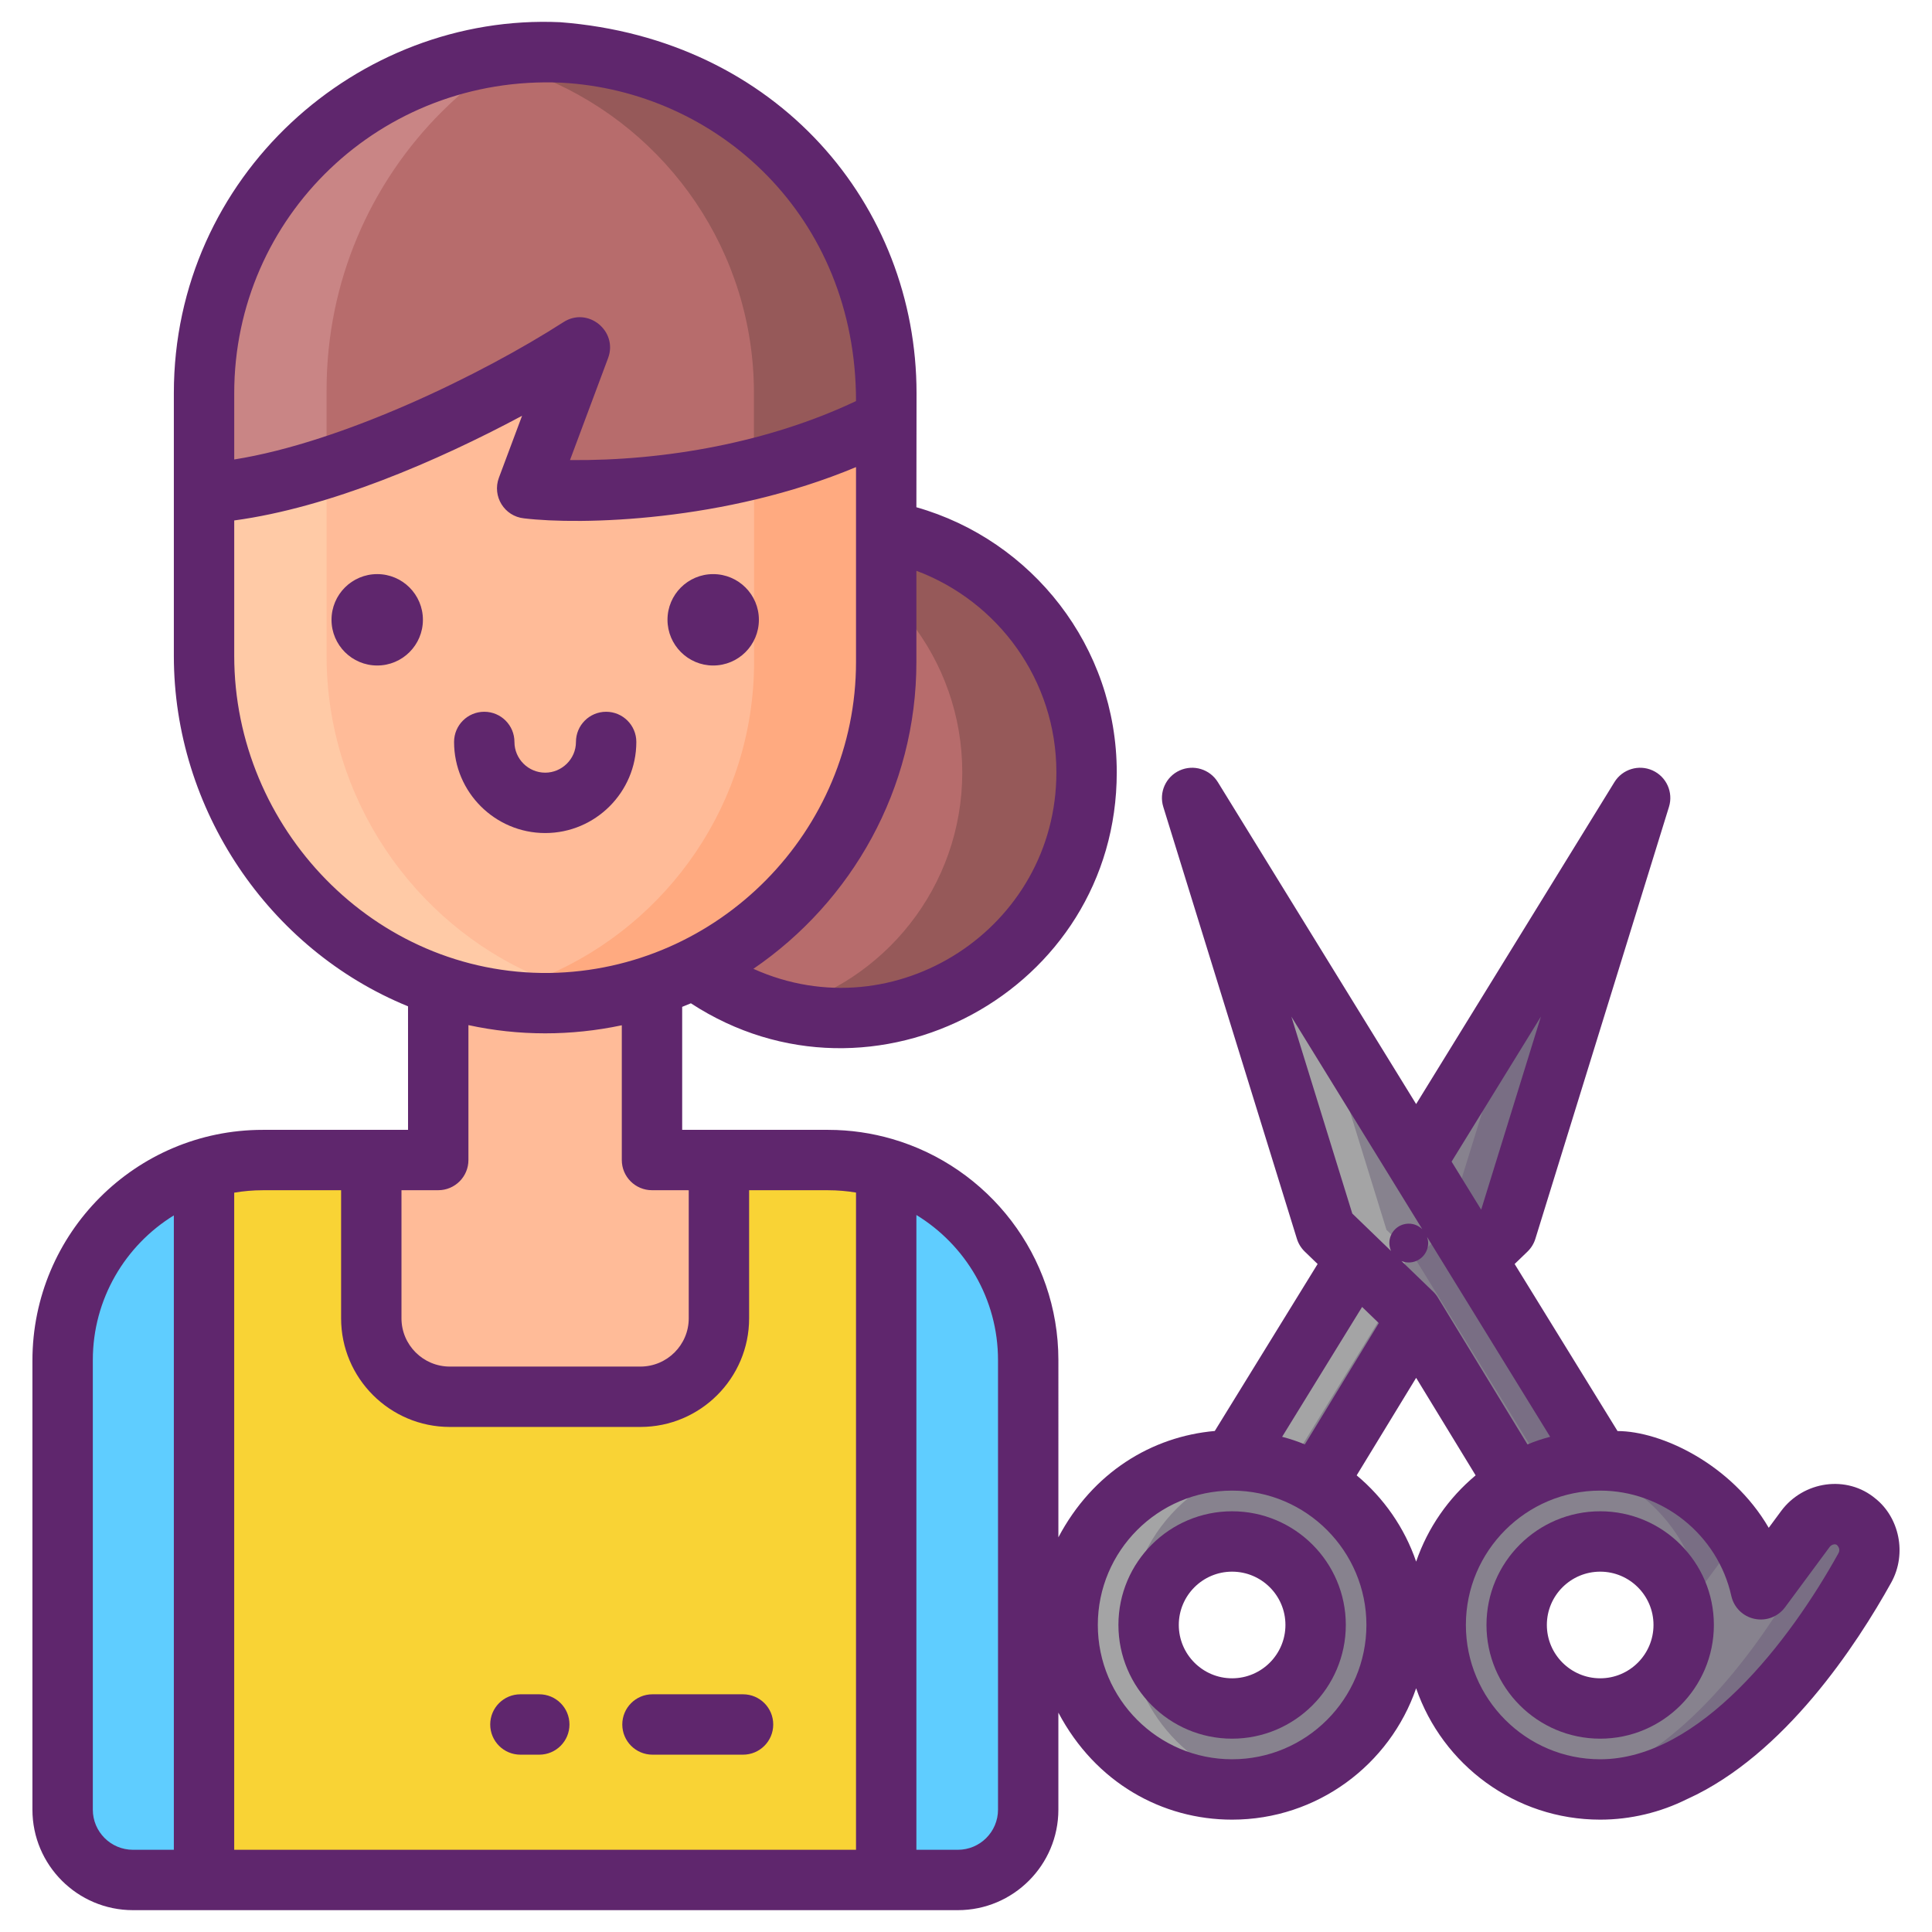 <?xml version="1.0" encoding="utf-8"?>
<!-- Generator: Adobe Illustrator 24.0.0, SVG Export Plug-In . SVG Version: 6.00 Build 0)  -->
<svg version="1.1" id="Icon_Set" xmlns="http://www.w3.org/2000/svg" xmlns:xlink="http://www.w3.org/1999/xlink" x="0px" y="0px"
	 viewBox="0 0 256 256" enable-background="new 0 0 256 256" xml:space="preserve">
<g>
	<g>
		<g>
			<g>
				<g>
					<circle fill="#B76C6C" cx="111.465" cy="102.346" r="32.516"/>
					<path fill="#965959" d="M103.225,70.886c2.626-0.692,5.394-1.055,8.24-1.055c17.963,0,32.521,14.558,32.521,32.51
						c0,17.963-14.558,32.521-32.521,32.521c-2.846,0-5.614-0.363-8.24-1.055c13.975-3.648,24.281-16.348,24.281-31.466
						C127.506,87.234,117.2,74.534,103.225,70.886z"/>
				</g>
				<g>
					<g>
						<g>
							<g>
								<path fill="#F9D335" d="M136.246,180.224v59.566c0,5.145-4.171,9.316-9.316,9.316H17.622c-5.145,0-9.316-4.171-9.316-9.316
									v-59.566c0-14.64,11.868-26.509,26.509-26.509h74.922C124.369,153.715,136.246,165.575,136.246,180.224z"/>
								<path fill="#F9E27D" d="M27.035,154.871v94.24h-9.419c-5.144,0-9.312-4.182-9.312-9.325v-59.558
									C8.304,168.298,16.187,158.198,27.035,154.871z"/>
								<path fill="#5FCDFF" d="M136.251,180.228v59.558c0,5.143-4.182,9.325-9.325,9.325h-9.499v-94.267
									C128.316,158.144,136.251,168.258,136.251,180.228z"/>
								<path fill="#5FCDFF" d="M27.035,154.871v94.24h-9.419c-5.144,0-9.312-4.182-9.312-9.325v-59.558
									C8.304,168.298,16.187,158.198,27.035,154.871z"/>
								<path fill="#FFBB98" d="M72.223,6.894c-12.487,0-23.771,5.058-31.95,13.237c-8.179,8.179-13.237,19.48-13.237,31.967v34.81
									c0,20.038,13.034,37.503,31.038,43.645v23.159h-8.872v20.968c0,5.743,4.656,10.4,10.4,10.4H84.86
									c5.743,0,10.4-4.656,10.4-10.4v-20.968h-8.872v-23.092c17.979-5.971,31.041-22.987,31.041-42.892v-35.63
									C117.428,27.142,97.197,6.894,72.223,6.894z"/>
								<path fill="#FFAA80" d="M117.428,55.621v32.107c0,21.835-15.713,40.199-36.397,44.315h-0.017
									c-0.453,0.087-0.907,0.174-1.36,0.244c-2.215,0.384-4.482,0.593-6.802,0.628c-3.174,0.052-6.261-0.244-9.261-0.872
									c3.052-0.61,5.965-1.535,8.755-2.738c16.167-6.889,27.573-22.968,27.573-41.594V62.126
									C105.604,60.731,111.568,58.656,117.428,55.621z"/>
								<path fill="#FFCAA6" d="M79.74,132.044c-0.017,0.052-0.052,0.122-0.087,0.244c-2.215,0.384-4.482,0.593-6.802,0.628
									c-3.174,0.052-6.261-0.244-9.261-0.872c-0.017,0-0.017,0-0.017,0c-20.788-4.186-36.537-23.108-36.537-45.135V65.667
									c5.04-1.096,7.794-0.983,16.237-3.68v24.922c0,18.818,11.493,35.368,27.799,42.397
									C73.828,130.509,76.723,131.433,79.74,132.044z"/>
								<path fill="#B76C6C" d="M117.443,52.099v3.506l-0.011,0.011c-5.862,3.044-11.842,5.12-17.531,6.507
									c-16.327,4.066-30.051,2.581-30.051,2.581l6.98-18.661c-0.645,0.419-15.714,9.992-32.266,15.52
									c-0.43,0.14-0.86,0.28-1.291,0.419c-5.431,1.742-10.992,3.022-16.241,3.366V52.099c0-22.049,15.767-40.301,36.472-44.356
									c1.603-0.312,3.227-0.538,4.883-0.678c1.269-0.118,2.549-0.172,3.85-0.172c2.947,0,5.894,0.301,8.701,0.85
									c9.002,1.753,17.004,6.163,23.232,12.39C112.366,28.298,117.443,39.612,117.443,52.099z"/>
								<path fill="#965959" d="M117.445,52.098v3.505l-0.017,0.017c-5.86,3.035-11.842,5.11-17.527,6.505V52.098
									c0-18.765-11.406-34.845-27.677-41.682c-2.773-1.151-5.703-2.058-8.72-2.668c2.825-0.558,5.755-0.855,8.737-0.855
									c2.947,0,5.895,0.296,8.703,0.855c8.999,1.744,17.004,6.156,23.23,12.382C112.37,28.293,117.445,39.611,117.445,52.098z"/>
								<path fill="#C98585" d="M68.387,7.066c-3.592,2.173-6.894,4.786-9.852,7.744c-9.443,9.433-15.262,22.479-15.262,36.859
									v10.314c-5.431,1.742-10.992,3.022-16.241,3.366V52.099c0-22.049,15.767-40.301,36.472-44.356
									C65.107,7.432,66.731,7.206,68.387,7.066z"/>
							</g>
						</g>
					</g>
				</g>
			</g>
		</g>
		<g>
			<g>
				<path fill="#87828E" d="M246.289,201.945c-0.102-0.102-0.209-0.199-0.317-0.29c-2.05-1.717-5.162-1.197-6.751,0.95l-5.908,7.991
					c-2.163-9.755-10.882-17.08-21.281-17.081l-16.426-26.671l4.019-3.881l7.06-22.824l10.643-34.408l-29.68,48.191l-29.68-48.191
					l17.703,57.232l4.019,3.881l-16.426,26.671c0,0-0.001,0-0.001,0c-12.021,0-21.798,9.778-21.798,21.798
					c0,12.021,9.778,21.798,21.798,21.798c12.021,0,21.798-9.778,21.798-21.798c0-7.948-4.277-14.919-10.647-18.723
					c0,0-0.001,0-0.001,0l13.236-21.702l13.236,21.703c-6.375,3.805-10.651,10.77-10.651,18.723
					c0,12.021,9.783,21.798,21.798,21.798c3.569,0,6.939-0.864,9.912-2.393v0.005c12.203-5.533,21.482-20.333,25.158-26.961
					C248.157,205.857,247.829,203.485,246.289,201.945z M163.26,226.378c-6.112,0-11.066-4.953-11.066-11.065
					c0-6.112,4.953-11.065,11.066-11.065c6.112,0,11.065,4.953,11.065,11.065C174.326,221.425,169.373,226.378,163.26,226.378z
					 M212.03,226.378c-6.107,0-11.065-4.953-11.065-11.065c0-6.112,4.959-11.065,11.065-11.065c6.112,0,11.066,4.953,11.066,11.065
					C223.096,221.425,218.142,226.378,212.03,226.378z"/>
				<path fill="#A4A4A5" d="M171.31,193.514l13.937-22.629c1.454-2.36,1.068-5.414-0.926-7.34l-0.604-0.583l-9.584-30.98
					l-16.169-26.252l17.704,57.232l4.019,3.88l-16.426,26.671c-6.01,0-11.463,2.442-15.407,6.391
					c-3.944,3.95-6.391,9.397-6.391,15.407c0,12.021,9.778,21.798,21.798,21.798c1.374,0,2.721-0.129,4.025-0.37
					c-10.105-1.894-17.773-10.781-17.773-21.428c0-6.01,2.447-11.457,6.391-15.407C159.847,195.956,165.3,193.514,171.31,193.514z"
					/>
				<path fill="#796E84" d="M212.03,193.514l-16.426-26.671l4.019-3.88l7.062-22.823l10.642-34.409l-16.169,26.247l-2.522,8.162
					l-7.062,22.823l-4.019,3.88l16.426,26.671c10.4,0,19.12,7.325,21.283,17.081l5.152-6.971
					C226.546,197.55,219.752,193.514,212.03,193.514z M246.289,201.945c-0.102-0.102-0.209-0.199-0.317-0.29
					c-2.05-1.717-5.162-1.197-6.751,0.95l-0.231,0.311c0.864,1.465,0.912,3.306,0.059,4.846
					c-3.676,6.627-12.954,21.428-25.158,26.961v-0.005c-1.83,0.939-3.81,1.631-5.892,2.018c1.304,0.247,2.651,0.376,4.03,0.376
					c3.569,0,6.939-0.864,9.912-2.393v0.005c12.203-5.533,21.482-20.333,25.158-26.961
					C248.157,205.857,247.829,203.485,246.289,201.945z"/>
			</g>
		</g>
	</g>
	<g>
		<path fill="#5F266D" d="M49.983,76.072c-3.344,0-6.055,2.711-6.055,6.055c0,3.344,2.711,6.055,6.055,6.055
			s6.055-2.711,6.055-6.055C56.038,78.783,53.327,76.072,49.983,76.072z"/>
		<path fill="#5F266D" d="M94.497,88.183c3.35,0,6.06-2.71,6.06-6.06c0-3.341-2.712-6.05-6.06-6.05c-3.34,0-6.05,2.71-6.05,6.05
			C88.447,85.458,91.16,88.183,94.497,88.183z"/>
		<path fill="#5F266D" d="M84.317,98.313c0-2.22-1.803-4-4-4c-2.21,0-4,1.79-4,4c0,2.288-1.898,4.07-4.07,4.07
			c-2.25,0-4.08-1.83-4.08-4.07c0-2.21-1.79-4-4-4c-2.21,0-4,1.79-4,4c0,6.65,5.42,12.07,12.08,12.07
			C78.878,110.383,84.317,104.979,84.317,98.313z"/>
		<path fill="#5F266D" d="M68.957,232.503h2.5c2.21,0,4-1.79,4-4c0-2.21-1.79-4-4-4h-2.5c-2.21,0-4,1.79-4,4
			C64.957,230.713,66.747,232.503,68.957,232.503z"/>
		<path fill="#5F266D" d="M86.457,232.503h12c2.21,0,4-1.79,4-4c0-2.21-1.79-4-4-4h-12c-2.21,0-4,1.79-4,4
			C82.457,230.713,84.247,232.503,86.457,232.503z"/>
		<path fill="#5F266D" d="M163.257,200.253c-8.3,0-15.06,6.75-15.06,15.06s6.76,15.07,15.06,15.07c8.31,0,15.07-6.76,15.07-15.07
			S171.567,200.253,163.257,200.253z M163.257,222.383c-3.89,0-7.06-3.17-7.06-7.07c0-3.9,3.17-7.06,7.06-7.06
			c3.9,0,7.07,3.16,7.07,7.06C170.327,219.213,167.157,222.383,163.257,222.383z"/>
		<path fill="#5F266D" d="M212.037,200.253c-8.31,0-15.07,6.75-15.07,15.06s6.76,15.07,15.07,15.07c8.3,0,15.06-6.76,15.06-15.07
			S220.337,200.253,212.037,200.253z M212.037,222.383c-3.9,0-7.07-3.17-7.07-7.07c0-3.9,3.17-7.06,7.07-7.06
			c3.89,0,7.06,3.16,7.06,7.06C219.097,219.213,215.927,222.383,212.037,222.383z"/>
		<path fill="#5F266D" d="M248.537,198.593c-3.818-3.221-9.592-2.341-12.53,1.63l-1.64,2.22c-4.923-8.461-14.29-12.82-20.035-12.82
			l-13.634-22.136l1.704-1.645c0.484-0.468,0.844-1.051,1.043-1.696l17.703-57.233c0.596-1.925-0.334-3.992-2.168-4.824
			c-1.834-0.832-4.003-0.17-5.06,1.545l-26.275,42.66l-26.275-42.66c-1.059-1.716-3.224-2.377-5.06-1.545
			c-1.834,0.833-2.764,2.9-2.168,4.825l17.703,57.232c0.199,0.644,0.559,1.228,1.043,1.696l1.704,1.645l-13.627,22.126
			c-8.366,0.738-16.181,5.491-20.723,14.09V180.22c0-13.869-9.306-25.598-21.999-29.291c-0.004-0.001-0.008-0.003-0.012-0.004
			c-2.699-0.784-5.548-1.213-8.497-1.213c-14.263,0-15.424-0.004-19.342-0.004v-16.294c0.194-0.073,0.926-0.376,1.154-0.472
			c24.14,15.756,56.43-1.616,56.43-30.6c0-16.68-11.24-30.78-26.55-35.13c0-6.186,0.02-13.864,0.02-15.11
			c0-24.856-18.359-46.938-47.22-49.16c-26.793-1.219-51.19,20.359-51.19,49.14c0,12.38,0,21.501,0,34.83
			c0,20.286,12.539,38.889,31.03,46.43c0.004,0.002,0.002,16.362,0.002,16.366c-0.078,0-4.98,0.004-19.263,0.004
			c-16.822,0-30.508,13.686-30.508,30.577v59.501c0,7.343,5.974,13.316,13.316,13.316c14.4,0,92.573,0,109.312,0
			c7.342,0,13.315-5.974,13.315-13.316v-12.857c4.923,9.318,13.79,14.18,23.015,14.18c11.29,0,20.91-7.29,24.39-17.41
			c3.48,10.12,13.1,17.41,24.39,17.41c3.99,0,7.98-0.95,11.54-2.74c0.01,0,0.01,0,0.01,0c12.91-5.86,22.46-20.48,27.01-28.67
			C252.749,205.816,251.592,201.038,248.537,198.593z M53.198,157.713c1.839,0,3.032-0.004,4.871-0.004c2.209,0,4-1.791,4-4v-17.876
			c3.319,0.72,6.718,1.09,10.177,1.09c3.355,0,6.778-0.356,10.146-1.069v17.855c0,2.209,1.791,4,4,4c1.397,0,2.049,0.004,4.87,0.004
			v16.971c0,3.526-2.874,6.394-6.407,6.394h-25.25c-3.533,0-6.407-2.868-6.407-6.394V157.713z M139.977,102.343
			c0,20.651-21.397,34.482-40.15,26.03c13.02-8.89,21.6-23.84,21.6-40.65v-12.09C132.257,79.683,139.977,90.123,139.977,102.343z
			 M31.037,52.093c0-23.395,19.434-42.164,43.31-41.14c20.736,1.089,39.08,17.711,39.08,42.19c-11.542,5.475-25.296,7.94-37.9,7.82
			l5.05-13.52c1.331-3.573-2.677-6.859-5.93-4.75c-10.798,6.938-29.259,15.914-43.61,18.19V52.093z M31.037,86.913v-17.95
			c12.629-1.708,26.902-7.855,38.14-13.87l-3.07,8.21c-0.912,2.461,0.719,5.105,3.32,5.38c7.459,0.9,26.634,0.478,44-6.79
			c0,7.095,0,13.255,0,25.83c0,22.361-18.166,40.87-40.63,41.2C49.569,129.201,31.037,109.653,31.037,86.913z M45.198,157.713
			v16.971c0,7.937,6.463,14.394,14.407,14.394h25.25c7.944,0,14.407-6.457,14.407-14.394v-16.971h10.472
			c1.258,0,2.49,0.109,3.692,0.308v87.086H31.034v-87.072c1.228-0.208,2.487-0.322,3.772-0.322H45.198z M12.299,239.79v-59.57
			c0-8.098,4.3-15.208,10.735-19.174v84.06h-5.419C14.684,245.107,12.299,242.722,12.299,239.79z M132.242,239.79
			c0,2.932-2.385,5.316-5.315,5.316h-5.5v-84.112c6.48,3.956,10.815,11.094,10.815,19.225V239.79z M202.399,191.392l-11.872-19.46
			c-0.177-0.29-0.39-0.555-0.634-0.791l-4.192-4.048c0.298,0.121,0.623,0.191,0.965,0.191c1.42,0,2.571-1.151,2.571-2.571
			c0-0.284-0.057-0.553-0.142-0.808c4.737,7.691-2.914-4.731,16.308,26.479C204.376,190.653,203.368,190.983,202.399,191.392z
			 M204.179,134.705l-7.915,25.582l-3.921-6.366L204.179,134.705z M171.114,134.709l17.348,28.167
			c-0.464-0.453-1.096-0.734-1.796-0.734c-1.42,0-2.571,1.151-2.571,2.571c0,0.375,0.084,0.729,0.229,1.05
			c-0.584-0.564-4.555-4.399-5.139-4.963L171.114,134.709z M182.7,175.315l-9.804,16.077c-0.969-0.41-1.979-0.74-3.008-1.009
			l10.597-17.206L182.7,175.315z M163.257,233.113c-9.81,0-17.79-7.99-17.79-17.8c0-9.804,7.97-17.789,17.771-17.799
			c0.006,0,0.012,0.001,0.019,0.001c0.008,0,0.015-0.001,0.023-0.001c9.86,0.012,17.777,8.061,17.777,17.799
			C181.057,225.123,173.077,233.113,163.257,233.113z M187.647,206.923c-1.54-4.5-4.3-8.44-7.88-11.43c0,0-0.001-0.001-0.001-0.001
			l7.88-12.922l7.883,12.922c0,0-0.001,0.001-0.002,0.001C191.947,198.483,189.187,202.423,187.647,206.923z M243.597,205.823
			c-6.382,11.526-18.373,27.29-31.56,27.29c-9.82,0-17.8-7.99-17.8-17.8c0-9.841,8.018-17.8,17.8-17.8
			c8.27,0,15.58,5.87,17.37,13.95c0.34,1.53,1.54,2.72,3.07,3.04c1.54,0.33,3.12-0.27,4.05-1.53l5.91-7.99
			c0.215-0.292,0.665-0.466,0.96-0.27C243.766,205.081,243.796,205.474,243.597,205.823z"/>
	</g>
</g>
</svg>
